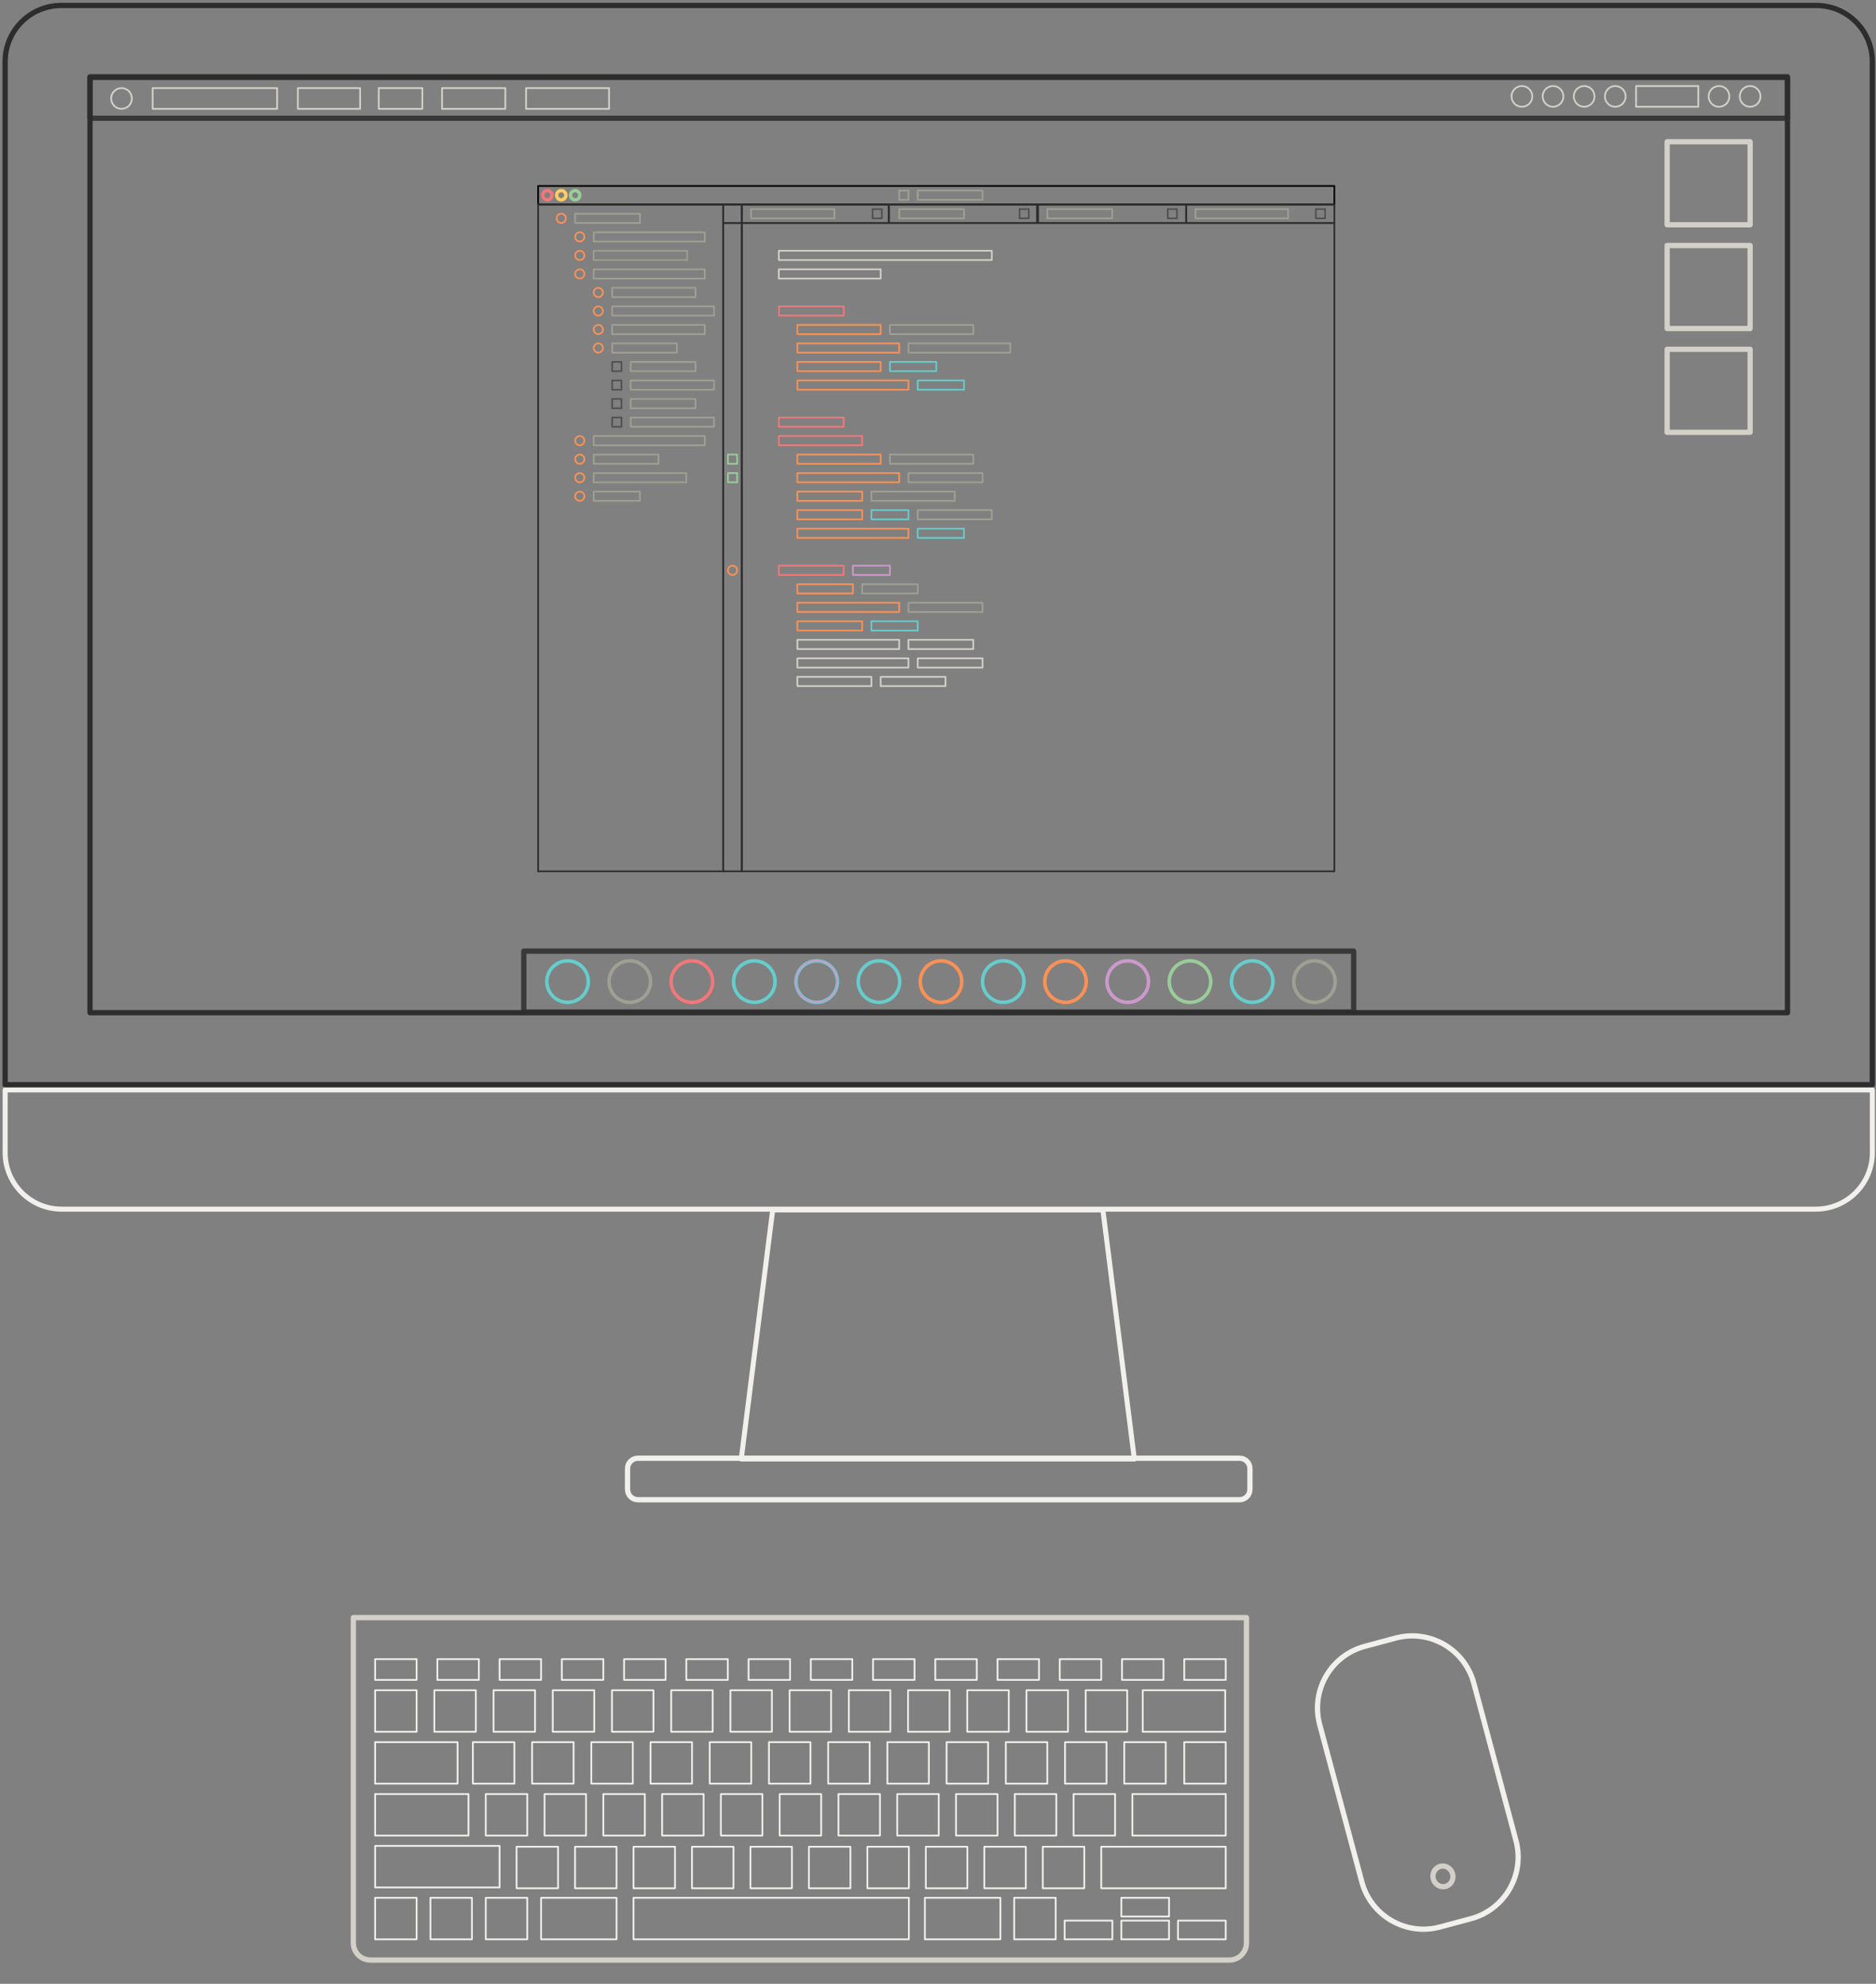 <?xml version="1.0" standalone="no"?><!DOCTYPE svg PUBLIC "-//W3C//DTD SVG 1.1//EN" "http://www.w3.org/Graphics/SVG/1.1/DTD/svg11.dtd"><svg width="100%" height="100%" viewBox="0 0 1068 1129" version="1.1" xmlns="http://www.w3.org/2000/svg" xmlns:xlink="http://www.w3.org/1999/xlink" xml:space="preserve" style="fill-rule:evenodd;clip-rule:evenodd;stroke-linejoin:round;stroke-miterlimit:1.414;"><rect x="0" y="0" width="1068" height="1129" fill="#808080" stroke="none"/><g id="Layer1"><g><rect x="298.202" y="541.292" width="472.441" height="34.646" style="fill:none;stroke-width:3px;stroke:#393939;"/><rect x="51.245" y="43.654" width="966.356" height="23.622" style="fill:none;stroke-width:3px;stroke:#393939;"/><path d="M996.34,48.958c3.261,0 5.905,2.644 5.905,5.905c0,3.262 -2.644,5.906 -5.905,5.906c-3.262,0 -5.906,-2.644 -5.906,-5.906c0,-3.261 2.644,-5.905 5.906,-5.905Z" style="fill:none;stroke-width:1px;stroke:#d3d0c9;"/><path d="M978.623,48.958c3.262,0 5.906,2.644 5.906,5.905c0,3.262 -2.644,5.906 -5.906,5.906c-3.261,0 -5.905,-2.644 -5.905,-5.906c0,-3.261 2.644,-5.905 5.905,-5.905Z" style="fill:none;stroke-width:1px;stroke:#d3d0c9;"/><path d="M919.568,48.958c3.262,0 5.906,2.644 5.906,5.905c0,3.262 -2.644,5.906 -5.906,5.906c-3.261,0 -5.905,-2.644 -5.905,-5.906c0,-3.261 2.644,-5.905 5.905,-5.905Z" style="fill:none;stroke-width:1px;stroke:#d3d0c9;"/><path d="M901.852,48.958c3.261,0 5.905,2.644 5.905,5.905c0,3.262 -2.644,5.906 -5.905,5.906c-3.262,0 -5.906,-2.644 -5.906,-5.906c0,-3.261 2.644,-5.905 5.906,-5.905Z" style="fill:none;stroke-width:1px;stroke:#d3d0c9;"/><path d="M884.135,48.958c3.261,0 5.905,2.644 5.905,5.905c0,3.262 -2.644,5.906 -5.905,5.906c-3.262,0 -5.906,-2.644 -5.906,-5.906c0,-3.261 2.644,-5.905 5.906,-5.905Z" style="fill:none;stroke-width:1px;stroke:#d3d0c9;"/><path d="M866.419,48.958c3.261,0 5.905,2.644 5.905,5.905c0,3.262 -2.644,5.906 -5.905,5.906c-3.262,0 -5.906,-2.644 -5.906,-5.906c0,-3.261 2.644,-5.905 5.906,-5.905Z" style="fill:none;stroke-width:1px;stroke:#d3d0c9;"/><rect x="931.4" y="48.958" width="35.433" height="11.811" style="fill:none;stroke-width:1px;stroke:#d3d0c9;"/><path d="M86.893,50.137l70.866,0l0,11.811l-70.866,0l0,-11.811l0,0Z" style="fill:none;stroke-width:1px;stroke:#d3d0c9;"/><path d="M169.571,50.137l35.433,0l0,11.811l-35.433,0l0,-11.811l0,0Z" style="fill:none;stroke-width:1px;stroke:#d3d0c9;"/><path d="M215.635,50.137l24.803,0l0,11.811l-24.803,0l0,-11.811l0,0Z" style="fill:none;stroke-width:1px;stroke:#d3d0c9;"/><path d="M251.656,50.137l36.024,0l0,11.811l-36.024,0l0,-11.811l0,0Z" style="fill:none;stroke-width:1px;stroke:#d3d0c9;"/><path d="M299.499,50.137l47.244,0l0,11.811l-47.244,0l0,-11.811l0,0Z" style="fill:none;stroke-width:1px;stroke:#d3d0c9;"/><path d="M323.12,546.811c6.523,0 11.811,5.288 11.811,11.811c0,6.523 -5.288,11.811 -11.811,11.811c-6.523,0 -11.811,-5.288 -11.811,-11.811c0,-6.524 5.288,-11.811 11.811,-11.811Z" style="fill:none;stroke-width:2px;stroke:#6cc;"/><path d="M358.553,546.811c6.523,0 11.811,5.288 11.811,11.811c0,6.523 -5.288,11.811 -11.811,11.811c-6.523,0 -11.811,-5.288 -11.811,-11.811c0,-6.524 5.288,-11.811 11.811,-11.811Z" style="fill:none;stroke-width:2px;stroke:#a09f93;"/><path d="M393.879,546.811c6.523,0 11.811,5.288 11.811,11.811c0,6.523 -5.288,11.811 -11.811,11.811c-6.524,0 -11.811,-5.288 -11.811,-11.811c0,-6.524 5.288,-11.811 11.811,-11.811Z" style="fill:none;stroke-width:2px;stroke:#f2777a;"/><path d="M429.419,546.811c6.523,0 11.811,5.288 11.811,11.811c0,6.523 -5.288,11.811 -11.811,11.811c-6.523,0 -11.811,-5.288 -11.811,-11.811c0,-6.524 5.288,-11.811 11.811,-11.811Z" style="fill:none;stroke-width:2px;stroke:#6cc;"/><path d="M464.96,546.811c6.523,0 11.811,5.288 11.811,11.811c0,6.523 -5.288,11.811 -11.811,11.811c-6.523,0 -11.811,-5.288 -11.811,-11.811c0,-6.524 5.288,-11.811 11.811,-11.811Z" style="fill:none;stroke-width:2px;stroke:#6cc;"/><path d="M500.393,546.811c6.523,0 11.811,5.288 11.811,11.811c0,6.523 -5.288,11.811 -11.811,11.811c-6.523,0 -11.811,-5.288 -11.811,-11.811c0,-6.524 5.288,-11.811 11.811,-11.811Z" style="fill:none;stroke-width:2px;stroke:#6cc;"/><path d="M535.718,546.811c6.523,0 11.811,5.288 11.811,11.811c0,6.523 -5.288,11.811 -11.811,11.811c-6.523,0 -11.811,-5.288 -11.811,-11.811c0,-6.524 5.288,-11.811 11.811,-11.811Z" style="fill:none;stroke-width:2px;stroke:#f99157;"/><path d="M571.151,546.811c6.523,0 11.811,5.288 11.811,11.811c0,6.523 -5.288,11.811 -11.811,11.811c-6.523,0 -11.811,-5.288 -11.811,-11.811c0,-6.524 5.288,-11.811 11.811,-11.811Z" style="fill:none;stroke-width:2px;stroke:#6cc;"/><path d="M606.585,546.811c6.523,0 11.811,5.288 11.811,11.811c0,6.523 -5.288,11.811 -11.811,11.811c-6.523,0 -11.811,-5.288 -11.811,-11.811c0,-6.524 5.288,-11.811 11.811,-11.811Z" style="fill:none;stroke-width:2px;stroke:#f99157;"/><path d="M642.018,546.811c6.523,0 11.811,5.288 11.811,11.811c0,6.523 -5.288,11.811 -11.811,11.811c-6.523,0 -11.811,-5.288 -11.811,-11.811c0,-6.524 5.288,-11.811 11.811,-11.811Z" style="fill:none;stroke-width:2px;stroke:#c9c;"/><path d="M677.451,546.811c6.523,0 11.811,5.288 11.811,11.811c0,6.523 -5.288,11.811 -11.811,11.811c-6.523,0 -11.811,-5.288 -11.811,-11.811c0,-6.524 5.288,-11.811 11.811,-11.811Z" style="fill:none;stroke-width:2px;stroke:#9c9;"/><path d="M712.884,546.811c6.523,0 11.811,5.288 11.811,11.811c0,6.523 -5.288,11.811 -11.811,11.811c-6.523,0 -11.811,-5.288 -11.811,-11.811c0,-6.524 5.288,-11.811 11.811,-11.811Z" style="fill:none;stroke-width:2px;stroke:#6cc;"/><path d="M748.317,546.811c6.523,0 11.811,5.288 11.811,11.811c0,6.523 -5.288,11.811 -11.811,11.811c-6.523,0 -11.811,-5.288 -11.811,-11.811c0,-6.524 5.288,-11.811 11.811,-11.811Z" style="fill:none;stroke-width:2px;stroke:#a09f93;"/><path d="M464.852,546.811c6.523,0 11.811,5.288 11.811,11.811c0,6.523 -5.288,11.811 -11.811,11.811c-6.523,0 -11.811,-5.288 -11.811,-11.811c0,-6.524 5.288,-11.811 11.811,-11.811Z" style="fill:none;stroke-width:1px;stroke:#c9c;"/><path d="M69.18,50.139c3.261,0 5.905,2.644 5.905,5.905c0,3.262 -2.644,5.906 -5.905,5.906c-3.262,0 -5.906,-2.644 -5.906,-5.906c0,-3.261 2.644,-5.905 5.906,-5.905Z" style="fill:none;stroke-width:1px;stroke:#d3d0c9;"/><rect x="949.1" y="80.668" width="47.244" height="47.244" style="fill:none;stroke-width:3px;stroke:#d3d0c9;"/><rect x="949.1" y="139.723" width="47.244" height="47.244" style="fill:none;stroke-width:3px;stroke:#d3d0c9;"/><rect x="949.1" y="198.778" width="47.244" height="47.244" style="fill:none;stroke-width:3px;stroke:#d3d0c9;"/></g><g><path d="M711.584,835.783c0,-3.262 -2.644,-5.906 -5.906,-5.906l-342.519,0c-3.262,0 -5.906,2.644 -5.906,5.906l0,11.811c0,3.261 2.644,5.905 5.906,5.905l342.519,0c3.262,0 5.906,-2.644 5.906,-5.905l0,-11.811Z" style="fill:none;stroke-width:3px;stroke:#f2f0ec;"/><path d="M645.781,830.296l-223.788,0l17.903,-141.732l187.982,0l17.903,141.732ZM1065.92,620.265l-1062.99,0l0,35.658c0,17.786 14.418,32.205 32.204,32.205l998.586,0c17.786,0 32.205,-14.419 32.205,-32.205l-0.001,-35.658Z" style="fill:none;stroke-width:2.86px;stroke:#f2f0ec;"/><path d="M1065.92,35.068c0,-17.65 -14.308,-31.959 -31.958,-31.959l-999.078,0c-17.65,0 -31.958,14.309 -31.958,31.959l0,582.215l1062.99,0l0,-582.215l0,0Z" style="fill:none;stroke-width:3px;stroke:#2d2d2d;"/><rect x="51.242" y="44.05" width="966.356" height="532.283" style="fill:none;stroke-width:3px;stroke:#2d2d2d;"/></g><g><g><path d="M709.614,920.584l-508.464,0l0,185.138c0,5.381 4.363,9.744 9.744,9.744l488.977,0c5.381,0 9.744,-4.363 9.744,-9.744l0,-185.138l-0.001,0Z" style="fill:none;stroke-width:3px;stroke:#d3d0c9;"/><g id="keys"><rect x="213.552" y="944.209" width="23.622" height="11.811" style="fill:none;stroke-width:1px;stroke:#f2f0ec;"/><rect x="248.985" y="944.209" width="23.622" height="11.811" style="fill:none;stroke-width:1px;stroke:#f2f0ec;"/><rect x="284.418" y="944.209" width="23.622" height="11.811" style="fill:none;stroke-width:1px;stroke:#f2f0ec;"/><rect x="319.851" y="944.209" width="23.622" height="11.811" style="fill:none;stroke-width:1px;stroke:#f2f0ec;"/><rect x="355.284" y="944.209" width="23.622" height="11.811" style="fill:none;stroke-width:1px;stroke:#f2f0ec;"/><rect x="390.717" y="944.209" width="23.622" height="11.811" style="fill:none;stroke-width:1px;stroke:#f2f0ec;"/><rect x="426.15" y="944.209" width="23.622" height="11.811" style="fill:none;stroke-width:1px;stroke:#f2f0ec;"/><rect x="461.583" y="944.209" width="23.622" height="11.811" style="fill:none;stroke-width:1px;stroke:#f2f0ec;"/><rect x="497.017" y="944.209" width="23.622" height="11.811" style="fill:none;stroke-width:1px;stroke:#f2f0ec;"/><rect x="532.45" y="944.209" width="23.622" height="11.811" style="fill:none;stroke-width:1px;stroke:#f2f0ec;"/><rect x="567.883" y="944.209" width="23.622" height="11.811" style="fill:none;stroke-width:1px;stroke:#f2f0ec;"/><rect x="603.316" y="944.209" width="23.622" height="11.811" style="fill:none;stroke-width:1px;stroke:#f2f0ec;"/><rect x="638.749" y="944.209" width="23.622" height="11.811" style="fill:none;stroke-width:1px;stroke:#f2f0ec;"/><rect x="674.182" y="944.209" width="23.622" height="11.811" style="fill:none;stroke-width:1px;stroke:#f2f0ec;"/><rect x="213.552" y="961.93" width="23.622" height="23.622" style="fill:none;stroke-width:1px;stroke:#f2f0ec;"/><rect x="213.552" y="1080.04" width="23.622" height="23.622" style="fill:none;stroke-width:1px;stroke:#f2f0ec;"/><rect x="245.048" y="1080.04" width="23.622" height="23.622" style="fill:none;stroke-width:1px;stroke:#f2f0ec;"/><rect x="276.544" y="1080.04" width="23.622" height="23.622" style="fill:none;stroke-width:1px;stroke:#f2f0ec;"/><rect x="247.263" y="961.93" width="23.622" height="23.622" style="fill:none;stroke-width:1px;stroke:#f2f0ec;"/><rect x="280.973" y="961.93" width="23.622" height="23.622" style="fill:none;stroke-width:1px;stroke:#f2f0ec;"/><rect x="314.684" y="961.93" width="23.622" height="23.622" style="fill:none;stroke-width:1px;stroke:#f2f0ec;"/><rect x="348.394" y="961.93" width="23.622" height="23.622" style="fill:none;stroke-width:1px;stroke:#f2f0ec;"/><rect x="382.105" y="961.93" width="23.622" height="23.622" style="fill:none;stroke-width:1px;stroke:#f2f0ec;"/><rect x="415.816" y="961.93" width="23.622" height="23.622" style="fill:none;stroke-width:1px;stroke:#f2f0ec;"/><rect x="449.526" y="961.93" width="23.622" height="23.622" style="fill:none;stroke-width:1px;stroke:#f2f0ec;"/><rect x="483.237" y="961.93" width="23.622" height="23.622" style="fill:none;stroke-width:1px;stroke:#f2f0ec;"/><rect x="516.948" y="961.93" width="23.622" height="23.622" style="fill:none;stroke-width:1px;stroke:#f2f0ec;"/><rect x="550.658" y="961.93" width="23.622" height="23.622" style="fill:none;stroke-width:1px;stroke:#f2f0ec;"/><rect x="584.369" y="961.93" width="23.622" height="23.622" style="fill:none;stroke-width:1px;stroke:#f2f0ec;"/><rect x="618.08" y="961.93" width="23.622" height="23.622" style="fill:none;stroke-width:1px;stroke:#f2f0ec;"/><rect x="650.56" y="961.93" width="46.949" height="23.622" style="fill:none;stroke-width:1px;stroke:#f2f0ec;"/><rect x="308.04" y="1080.04" width="42.963" height="23.622" style="fill:none;stroke-width:1px;stroke:#f2f0ec;"/><rect x="577.38" y="1080.04" width="23.622" height="23.622" style="fill:none;stroke-width:1px;stroke:#f2f0ec;"/><rect x="526.538" y="1080.04" width="42.963" height="23.622" style="fill:none;stroke-width:1px;stroke:#f2f0ec;"/><rect x="670.635" y="1093.03" width="27.165" height="10.63" style="fill:none;stroke-width:1px;stroke:#f2f0ec;"/><rect x="638.37" y="1093.03" width="27.165" height="10.63" style="fill:none;stroke-width:1px;stroke:#f2f0ec;"/><rect x="638.37" y="1080.04" width="27.165" height="10.63" style="fill:none;stroke-width:1px;stroke:#f2f0ec;"/><rect x="606.103" y="1093.03" width="27.165" height="10.63" style="fill:none;stroke-width:1px;stroke:#f2f0ec;"/><rect x="674.181" y="991.458" width="23.622" height="23.622" style="fill:none;stroke-width:1px;stroke:#f2f0ec;"/><rect x="640.027" y="991.458" width="23.622" height="23.622" style="fill:none;stroke-width:1px;stroke:#f2f0ec;"/><rect x="606.317" y="991.458" width="23.622" height="23.622" style="fill:none;stroke-width:1px;stroke:#f2f0ec;"/><rect x="572.606" y="991.458" width="23.622" height="23.622" style="fill:none;stroke-width:1px;stroke:#f2f0ec;"/><rect x="538.896" y="991.458" width="23.622" height="23.622" style="fill:none;stroke-width:1px;stroke:#f2f0ec;"/><rect x="505.185" y="991.458" width="23.622" height="23.622" style="fill:none;stroke-width:1px;stroke:#f2f0ec;"/><rect x="471.474" y="991.458" width="23.622" height="23.622" style="fill:none;stroke-width:1px;stroke:#f2f0ec;"/><rect x="437.764" y="991.458" width="23.622" height="23.622" style="fill:none;stroke-width:1px;stroke:#f2f0ec;"/><rect x="404.053" y="991.458" width="23.622" height="23.622" style="fill:none;stroke-width:1px;stroke:#f2f0ec;"/><rect x="370.342" y="991.458" width="23.622" height="23.622" style="fill:none;stroke-width:1px;stroke:#f2f0ec;"/><rect x="336.632" y="991.458" width="23.622" height="23.622" style="fill:none;stroke-width:1px;stroke:#f2f0ec;"/><rect x="302.921" y="991.458" width="23.622" height="23.622" style="fill:none;stroke-width:1px;stroke:#f2f0ec;"/><rect x="269.211" y="991.458" width="23.622" height="23.622" style="fill:none;stroke-width:1px;stroke:#f2f0ec;"/><rect x="213.55" y="991.458" width="46.949" height="23.622" style="fill:none;stroke-width:1px;stroke:#f2f0ec;"/><rect x="644.654" y="1020.99" width="53.15" height="23.622" style="fill:none;stroke-width:1px;stroke:#f2f0ec;"/><rect x="213.551" y="1020.99" width="53.15" height="23.622" style="fill:none;stroke-width:1px;stroke:#f2f0ec;"/><rect x="611.189" y="1020.99" width="23.622" height="23.622" style="fill:none;stroke-width:1px;stroke:#f2f0ec;"/><rect x="577.724" y="1020.99" width="23.622" height="23.622" style="fill:none;stroke-width:1px;stroke:#f2f0ec;"/><rect x="544.26" y="1020.99" width="23.622" height="23.622" style="fill:none;stroke-width:1px;stroke:#f2f0ec;"/><rect x="510.795" y="1020.99" width="23.622" height="23.622" style="fill:none;stroke-width:1px;stroke:#f2f0ec;"/><rect x="477.331" y="1020.99" width="23.622" height="23.622" style="fill:none;stroke-width:1px;stroke:#f2f0ec;"/><rect x="443.866" y="1020.99" width="23.622" height="23.622" style="fill:none;stroke-width:1px;stroke:#f2f0ec;"/><rect x="410.401" y="1020.99" width="23.622" height="23.622" style="fill:none;stroke-width:1px;stroke:#f2f0ec;"/><rect x="376.937" y="1020.99" width="23.622" height="23.622" style="fill:none;stroke-width:1px;stroke:#f2f0ec;"/><rect x="343.472" y="1020.99" width="23.622" height="23.622" style="fill:none;stroke-width:1px;stroke:#f2f0ec;"/><rect x="310.008" y="1020.99" width="23.622" height="23.622" style="fill:none;stroke-width:1px;stroke:#f2f0ec;"/><rect x="276.543" y="1020.99" width="23.622" height="23.622" style="fill:none;stroke-width:1px;stroke:#f2f0ec;"/><rect x="626.935" y="1050.99" width="70.866" height="23.622" style="fill:none;stroke-width:1px;stroke:#f2f0ec;"/><rect x="213.555" y="1050.51" width="70.866" height="23.622" style="fill:none;stroke-width:1px;stroke:#f2f0ec;"/><rect x="593.651" y="1050.99" width="23.622" height="23.622" style="fill:none;stroke-width:1px;stroke:#f2f0ec;"/><rect x="560.366" y="1050.99" width="23.622" height="23.622" style="fill:none;stroke-width:1px;stroke:#f2f0ec;"/><rect x="527.08" y="1050.99" width="23.622" height="23.622" style="fill:none;stroke-width:1px;stroke:#f2f0ec;"/><rect x="493.794" y="1050.99" width="23.622" height="23.622" style="fill:none;stroke-width:1px;stroke:#f2f0ec;"/><rect x="460.509" y="1050.99" width="23.622" height="23.622" style="fill:none;stroke-width:1px;stroke:#f2f0ec;"/><rect x="427.223" y="1050.99" width="23.622" height="23.622" style="fill:none;stroke-width:1px;stroke:#f2f0ec;"/><rect x="393.938" y="1050.99" width="23.622" height="23.622" style="fill:none;stroke-width:1px;stroke:#f2f0ec;"/><rect x="360.652" y="1050.99" width="23.622" height="23.622" style="fill:none;stroke-width:1px;stroke:#f2f0ec;"/><rect x="327.366" y="1050.99" width="23.622" height="23.622" style="fill:none;stroke-width:1px;stroke:#f2f0ec;"/><rect x="360.649" y="1080.04" width="156.77" height="23.622" style="fill:none;stroke-width:1px;stroke:#f2f0ec;"/><rect x="294.081" y="1050.99" width="23.622" height="23.622" style="fill:none;stroke-width:1px;stroke:#f2f0ec;"/></g></g><g><path d="M839.042,957.921c-5.194,-19.386 -25.121,-30.891 -44.508,-25.696l-17.551,4.703c-19.386,5.194 -30.891,25.121 -25.696,44.507l23.986,89.516c5.194,19.386 25.121,30.891 44.507,25.697l17.551,-4.703c19.387,-5.195 30.891,-25.121 25.697,-44.508l-23.986,-89.516Z" style="fill:none;stroke-width:3px;stroke:#f2f0ec;"/><path d="M819.938,1062.14c3.029,-0.812 6.169,1.084 7.013,4.234c0.844,3.151 -0.927,6.363 -3.956,7.174c-3.029,0.812 -6.169,-1.084 -7.013,-4.234c-0.844,-3.151 0.927,-6.363 3.956,-7.174Z" style="fill:none;stroke-width:3px;stroke:#d3d0c9;"/></g></g><g><rect x="306.343" y="105.827" width="453.303" height="10.542" style="fill:none;stroke-width:0.96px;stroke:#000;"/><rect x="590.974" y="116.369" width="84.335" height="10.542" style="fill:none;stroke-width:0.96px;stroke:#2d2d2d;"/><rect x="422.304" y="126.911" width="337.341" height="368.967" style="fill:none;stroke-width:0.96px;stroke:#2d2d2d;"/><path d="M496.097,353.562l26.355,0l0,5.271l-26.355,0l0,-5.271l0,0Z" style="fill:none;stroke-width:0.96px;stroke:#6cc;"/><rect x="411.762" y="126.911" width="10.542" height="368.967" style="fill:none;stroke-width:0.96px;stroke:#2d2d2d;"/><path d="M417.033,321.936c1.455,0 2.635,1.18 2.635,2.635c0,1.456 -1.18,2.636 -2.635,2.636c-1.456,0 -2.636,-1.18 -2.636,-2.636c0,-1.455 1.18,-2.635 2.636,-2.635Z" style="fill:none;stroke-width:0.96px;stroke:#f99157;"/><path d="M453.93,300.852l63.251,0l0,5.271l-63.251,0l0,-5.271l0,0Z" style="fill:none;stroke-width:0.96px;stroke:#f99157;"/><rect x="522.452" y="300.852" width="26.355" height="5.271" style="fill:none;stroke-width:0.96px;stroke:#6cc;"/><rect x="306.343" y="116.369" width="105.419" height="379.509" style="fill:none;stroke-width:0.96px;stroke:#2d2d2d;"/><rect x="327.426" y="121.64" width="36.897" height="5.271" style="fill:none;stroke-width:0.96px;stroke:#a09f93;"/><path d="M337.968,132.182l63.252,0l0,5.271l-63.252,0l0,-5.271l0,0Z" style="fill:none;stroke-width:0.96px;stroke:#a09f93;"/><path d="M337.968,142.736l53.26,0l0,5.271l-53.26,0l0,-5.271l0,0Z" style="fill:none;stroke-width:0.86px;stroke:#a09f93;"/><rect x="506.015" y="116.369" width="84.335" height="10.542" style="fill:none;stroke-width:0.96px;stroke:#2d2d2d;"/><rect x="580.432" y="119.004" width="5.271" height="5.271" style="fill:none;stroke-width:0.96px;stroke:#515151;"/><rect x="664.768" y="119.004" width="5.271" height="5.271" style="fill:none;stroke-width:0.96px;stroke:#515151;"/><path d="M453.93,184.891l47.438,0l0,5.271l-47.438,0l0,-5.271l0,0Z" style="fill:none;stroke-width:0.96px;stroke:#f99157;"/><path d="M453.93,195.433l57.98,0l0,5.271l-57.98,0l0,-5.271l0,0Z" style="fill:none;stroke-width:0.96px;stroke:#f99157;"/><path d="M453.93,205.975l47.438,0l0,5.271l-47.438,0l0,-5.271l0,0Z" style="fill:none;stroke-width:0.96px;stroke:#f99157;"/><path d="M453.93,216.517l63.251,0l0,5.271l-63.251,0l0,-5.271l0,0Z" style="fill:none;stroke-width:0.96px;stroke:#f99157;"/><rect x="506.639" y="205.975" width="26.355" height="5.271" style="fill:none;stroke-width:0.96px;stroke:#6cc;"/><rect x="522.452" y="216.517" width="26.355" height="5.271" style="fill:none;stroke-width:0.96px;stroke:#6cc;"/><path d="M506.639,184.891l47.439,0l0,5.271l-47.439,0l0,-5.271l0,0Z" style="fill:none;stroke-width:0.96px;stroke:#a09f93;"/><path d="M517.181,195.433l57.981,0l0,5.271l-57.981,0l0,-5.271l0,0Z" style="fill:none;stroke-width:0.96px;stroke:#a09f93;"/><path d="M443.387,237.6l36.897,0l0,5.271l-36.897,0l0,-5.271l0,0Z" style="fill:none;stroke-width:0.96px;stroke:#f2777a;"/><path d="M443.477,174.338l36.897,0l0,5.271l-36.897,0l0,-5.271l0,0Z" style="fill:none;stroke-width:0.96px;stroke:#f2777a;"/><path d="M443.387,321.936l36.897,0l0,5.271l-36.897,0l0,-5.271l0,0Z" style="fill:none;stroke-width:0.96px;stroke:#f2777a;"/><path d="M485.555,321.936l21.084,0l0,5.271l-21.084,0l0,-5.271l0,0Z" style="fill:none;stroke-width:0.96px;stroke:#c9c;"/><path d="M443.388,248.142l47.438,0l0,5.271l-47.438,0l0,-5.271l0,0Z" style="fill:none;stroke-width:0.96px;stroke:#f2777a;"/><path d="M453.93,258.685l47.438,0l0,5.271l-47.438,0l0,-5.271l0,0Z" style="fill:none;stroke-width:0.96px;stroke:#f99157;"/><path d="M453.93,269.227l57.98,0l0,5.271l-57.98,0l0,-5.271l0,0Z" style="fill:none;stroke-width:0.96px;stroke:#f99157;"/><path d="M453.929,290.31l36.897,0l0,5.271l-36.897,0l0,-5.271l0,0Z" style="fill:none;stroke-width:0.96px;stroke:#f99157;"/><path d="M496.097,290.31l21.084,0l0,5.271l-21.084,0l0,-5.271l0,0Z" style="fill:none;stroke-width:0.96px;stroke:#6cc;"/><path d="M506.639,258.685l47.439,0l0,5.271l-47.439,0l0,-5.271l0,0Z" style="fill:none;stroke-width:0.96px;stroke:#a09f93;"/><rect x="517.181" y="269.227" width="42.168" height="5.271" style="fill:none;stroke-width:0.96px;stroke:#a09f93;"/><path d="M522.452,290.31l42.168,0l0,5.271l-42.168,0l0,-5.271l0,0Z" style="fill:none;stroke-width:0.96px;stroke:#a09f93;"/><path d="M453.929,279.768l36.897,0l0,5.271l-36.897,0l0,-5.271l0,0Z" style="fill:none;stroke-width:0.96px;stroke:#f99157;"/><path d="M453.929,332.478l31.626,0l0,5.271l-31.626,0l0,-5.271l0,0Z" style="fill:none;stroke-width:0.96px;stroke:#f99157;"/><path d="M453.93,343.02l57.98,0l0,5.271l-57.98,0l0,-5.271l0,0Z" style="fill:none;stroke-width:0.96px;stroke:#f99157;"/><rect x="490.826" y="332.478" width="31.626" height="5.271" style="fill:none;stroke-width:0.96px;stroke:#a09f93;"/><path d="M517.181,343.02l42.168,0l0,5.271l-42.168,0l0,-5.271l0,0Z" style="fill:none;stroke-width:0.96px;stroke:#a09f93;"/><path d="M453.929,353.562l36.897,0l0,5.271l-36.897,0l0,-5.271l0,0Z" style="fill:none;stroke-width:0.96px;stroke:#f99157;"/><path d="M453.93,364.104l57.98,0l0,5.271l-57.98,0l0,-5.271l0,0Z" style="fill:none;stroke-width:0.96px;stroke:#d3d0c9;"/><path d="M517.181,364.104l36.897,0l0,5.271l-36.897,0l0,-5.271l0,0Z" style="fill:none;stroke-width:0.96px;stroke:#d3d0c9;"/><path d="M453.93,374.646l63.251,0l0,5.27l-63.251,0l0,-5.27l0,0Z" style="fill:none;stroke-width:0.96px;stroke:#d3d0c9;"/><path d="M453.929,385.187l42.168,0l0,5.271l-42.168,0l0,-5.271l0,0Z" style="fill:none;stroke-width:0.96px;stroke:#d3d0c9;"/><path d="M522.452,374.646l36.897,0l0,5.27l-36.897,0l0,-5.27l0,0Z" style="fill:none;stroke-width:0.96px;stroke:#d3d0c9;"/><path d="M501.368,385.187l36.897,0l0,5.271l-36.897,0l0,-5.271l0,0Z" style="fill:none;stroke-width:0.96px;stroke:#d3d0c9;"/><path d="M496.097,279.768l47.439,0l0,5.271l-47.439,0l0,-5.271l0,0Z" style="fill:none;stroke-width:0.96px;stroke:#a09f93;"/><path d="M337.968,153.265l63.252,0l0,5.271l-63.331,0l0.079,-5.271l0,0Z" style="fill:none;stroke-width:0.96px;stroke:#a09f93;"/><path d="M348.51,163.807l47.439,0l0,5.271l-47.439,0l0,-5.271l0,0Z" style="fill:none;stroke-width:0.96px;stroke:#a09f93;"/><path d="M348.51,174.349l57.981,0l0,5.271l-57.981,0l0,-5.271l0,0Z" style="fill:none;stroke-width:0.96px;stroke:#a09f93;"/><path d="M348.511,184.891l52.709,0l0,5.271l-52.709,0l0,-5.271l0,0Z" style="fill:none;stroke-width:0.96px;stroke:#a09f93;"/><path d="M348.51,195.433l36.897,0l0,5.271l-36.897,0l0,-5.271l0,0Z" style="fill:none;stroke-width:0.96px;stroke:#a09f93;"/><path d="M337.968,248.142l63.252,0l0,5.271l-63.252,0l0,-5.271l0,0Z" style="fill:none;stroke-width:0.96px;stroke:#a09f93;"/><rect x="337.968" y="258.685" width="36.897" height="5.271" style="fill:none;stroke-width:0.96px;stroke:#a09f93;"/><path d="M337.968,269.227l52.71,0l0,5.271l-52.71,0l0,-5.271l0,0Z" style="fill:none;stroke-width:0.96px;stroke:#a09f93;"/><path d="M337.968,279.768l26.355,0l-0.04,5.271l-26.315,0l0,-5.271l0,0Z" style="fill:none;stroke-width:0.96px;stroke:#a09f93;"/><path d="M359.052,205.975l36.897,0l0,5.271l-36.897,0l0,-5.271l0,0Z" style="fill:none;stroke-width:0.96px;stroke:#a09f93;"/><path d="M511.91,119.004l36.897,0l0,5.271l-36.897,0l0,-5.271l0,0Z" style="fill:none;stroke-width:0.96px;stroke:#a09f93;"/><path d="M443.388,142.723l121.231,0l0,5.271l-121.231,0l0,-5.271l0,0Z" style="fill:none;stroke-width:0.96px;stroke:#d3d0c9;"/><rect x="443.388" y="153.265" width="57.981" height="5.271" style="fill:none;stroke-width:0.96px;stroke:#d3d0c9;"/><rect x="348.51" y="205.975" width="5.271" height="5.271" style="fill:none;stroke-width:0.96px;stroke:#515151;"/><path d="M359.052,216.517l47.439,0l0,5.271l-47.439,0l0,-5.271l0,0Z" style="fill:none;stroke-width:0.96px;stroke:#a09f93;"/><rect x="348.51" y="216.517" width="5.271" height="5.271" style="fill:none;stroke-width:0.96px;stroke:#515151;"/><rect x="411.761" y="116.369" width="10.542" height="10.542" style="fill:none;stroke-width:0.96px;stroke:#2d2d2d;"/><path d="M359.052,227.059l36.897,0l0,5.271l-36.897,0l0,-5.271l0,0Z" style="fill:none;stroke-width:0.96px;stroke:#a09f93;"/><rect x="348.51" y="227.059" width="5.271" height="5.271" style="fill:none;stroke-width:0.96px;stroke:#515151;"/><path d="M359.052,237.6l47.439,0l0,5.271l-47.439,0l0,-5.271l0,0Z" style="fill:none;stroke-width:0.96px;stroke:#a09f93;"/><rect x="348.51" y="237.6" width="5.271" height="5.271" style="fill:none;stroke-width:0.96px;stroke:#515151;"/><rect x="422.311" y="116.369" width="83.703" height="10.542" style="fill:none;stroke-width:0.96px;stroke:#2d2d2d;"/><rect x="675.309" y="116.369" width="84.335" height="10.542" style="fill:none;stroke-width:0.96px;stroke:#2d2d2d;"/><path d="M414.397,258.685l5.271,0l0,5.271l-5.271,0l0,-5.271l0,0Z" style="fill:none;stroke-width:0.96px;stroke:#9c9;"/><rect x="414.397" y="269.227" width="5.271" height="5.271" style="fill:none;stroke-width:0.96px;stroke:#9c9;"/><g><path d="M522.452,108.462l36.897,0l0,5.271l-36.897,0l0,-5.271l0,0Z" style="fill:none;stroke-width:0.96px;stroke:#a09f93;"/><rect x="511.91" y="108.462" width="5.271" height="5.271" style="fill:none;stroke-width:0.96px;stroke:#a09f93;"/></g><rect x="496.733" y="119.004" width="5.271" height="5.271" style="fill:none;stroke-width:0.96px;stroke:#515151;"/><path d="M427.575,119.004l47.439,0l0,5.271l-47.439,0l0,-5.271l0,0Z" style="fill:none;stroke-width:0.96px;stroke:#a09f93;"/><rect x="596.245" y="119.004" width="36.897" height="5.271" style="fill:none;stroke-width:0.96px;stroke:#a09f93;"/><rect x="680.581" y="119.004" width="52.71" height="5.271" style="fill:none;stroke-width:0.96px;stroke:#a09f93;"/><rect x="749.103" y="119.004" width="5.271" height="5.271" style="fill:none;stroke-width:0.96px;stroke:#515151;"/><path d="M319.52,121.64c1.456,0 2.635,1.18 2.635,2.635c0,1.456 -1.179,2.636 -2.635,2.636c-1.456,0 -2.635,-1.18 -2.635,-2.636c0,-1.455 1.179,-2.635 2.635,-2.635Z" style="fill:none;stroke-width:0.96px;stroke:#f99157;"/><path d="M330.062,132.181c1.455,0 2.635,1.18 2.635,2.636c0,1.455 -1.18,2.635 -2.635,2.635c-1.456,0 -2.636,-1.18 -2.636,-2.635c0,-1.456 1.18,-2.636 2.636,-2.636Z" style="fill:none;stroke-width:0.96px;stroke:#f99157;"/><path d="M330.062,142.723c1.455,0 2.635,1.18 2.635,2.636c0,1.455 -1.18,2.635 -2.635,2.635c-1.456,0 -2.636,-1.18 -2.636,-2.635c0,-1.456 1.18,-2.636 2.636,-2.636Z" style="fill:none;stroke-width:0.96px;stroke:#f99157;"/><path d="M330.062,153.265c1.455,0 2.635,1.18 2.635,2.636c0,1.455 -1.18,2.635 -2.635,2.635c-1.456,0 -2.636,-1.18 -2.636,-2.635c0,-1.456 1.18,-2.636 2.636,-2.636Z" style="fill:none;stroke-width:0.96px;stroke:#f99157;"/><path d="M340.604,163.807c1.455,0 2.635,1.18 2.635,2.636c0,1.455 -1.18,2.635 -2.635,2.635c-1.456,0 -2.636,-1.18 -2.636,-2.635c0,-1.456 1.18,-2.636 2.636,-2.636Z" style="fill:none;stroke-width:0.96px;stroke:#f99157;"/><path d="M340.604,174.349c1.455,0 2.635,1.18 2.635,2.636c0,1.455 -1.18,2.635 -2.635,2.635c-1.456,0 -2.636,-1.18 -2.636,-2.635c0,-1.456 1.18,-2.636 2.636,-2.636Z" style="fill:none;stroke-width:0.96px;stroke:#f99157;"/><path d="M340.604,184.891c1.455,0 2.635,1.18 2.635,2.635c0,1.456 -1.18,2.636 -2.635,2.636c-1.456,0 -2.636,-1.18 -2.636,-2.636c0,-1.455 1.18,-2.635 2.636,-2.635Z" style="fill:none;stroke-width:0.96px;stroke:#f99157;"/><path d="M340.604,195.433c1.455,0 2.635,1.18 2.635,2.635c0,1.456 -1.18,2.636 -2.635,2.636c-1.456,0 -2.636,-1.18 -2.636,-2.636c0,-1.455 1.18,-2.635 2.636,-2.635Z" style="fill:none;stroke-width:0.96px;stroke:#f99157;"/><path d="M330.062,248.143c1.455,0 2.635,1.18 2.635,2.635c0,1.456 -1.18,2.636 -2.635,2.636c-1.456,0 -2.636,-1.18 -2.636,-2.636c0,-1.455 1.18,-2.635 2.636,-2.635Z" style="fill:none;stroke-width:0.96px;stroke:#f99157;"/><path d="M330.062,258.685c1.455,0 2.635,1.18 2.635,2.635c0,1.456 -1.18,2.636 -2.635,2.636c-1.456,0 -2.636,-1.18 -2.636,-2.636c0,-1.455 1.18,-2.635 2.636,-2.635Z" style="fill:none;stroke-width:0.96px;stroke:#f99157;"/><path d="M330.062,269.227c1.455,0 2.635,1.179 2.635,2.635c0,1.456 -1.18,2.635 -2.635,2.635c-1.456,0 -2.636,-1.179 -2.636,-2.635c0,-1.456 1.18,-2.635 2.636,-2.635Z" style="fill:none;stroke-width:0.96px;stroke:#f99157;"/><path d="M330.062,279.768c1.455,0 2.635,1.18 2.635,2.636c0,1.455 -1.18,2.635 -2.635,2.635c-1.456,0 -2.636,-1.18 -2.636,-2.635c0,-1.456 1.18,-2.636 2.636,-2.636Z" style="fill:none;stroke-width:0.96px;stroke:#f99157;"/><path d="M311.614,108.462c1.455,0 2.635,1.18 2.635,2.636c0,1.455 -1.18,2.635 -2.635,2.635c-1.456,0 -2.636,-1.18 -2.636,-2.635c0,-1.456 1.18,-2.636 2.636,-2.636Z" style="fill:none;stroke-width:1.92px;stroke:#f2777a;"/><path d="M319.52,108.462c1.455,0 2.635,1.18 2.635,2.636c0,1.455 -1.18,2.635 -2.635,2.635c-1.456,0 -2.636,-1.18 -2.636,-2.635c0,-1.456 1.18,-2.636 2.636,-2.636Z" style="fill:none;stroke-width:1.92px;stroke:#fc6;"/><path d="M327.426,108.462c1.456,0 2.636,1.18 2.636,2.636c0,1.455 -1.18,2.635 -2.636,2.635c-1.455,0 -2.635,-1.18 -2.635,-2.635c0,-1.456 1.18,-2.636 2.635,-2.636Z" style="fill:none;stroke-width:1.92px;stroke:#9c9;"/></g></g></svg>